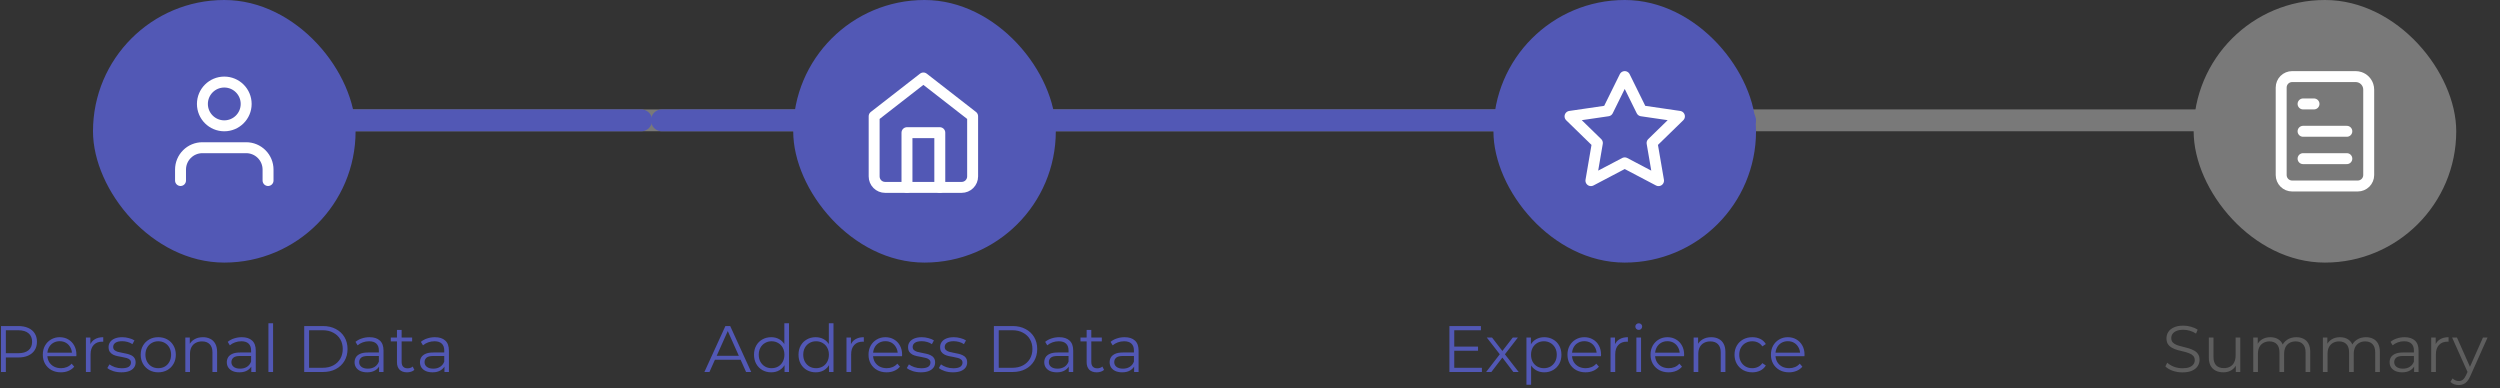 <svg width="457" height="71" viewBox="0 0 457 71" fill="none" xmlns="http://www.w3.org/2000/svg">
<rect x="0" y="0" width="457" height="71" fill="#333333" stroke="none"/>
<line x1="2" y1="-2" x2="395.895" y2="-2" transform="matrix(1 0 6.30824e-05 1 42.053 24)" stroke="#797979" stroke-width="4" stroke-linecap="round"/>
<line x1="41.875" y1="22" x2="117.209" y2="22" stroke="#5258B5" stroke-width="4" stroke-linecap="round"/>
<line x1="121" y1="22" x2="319" y2="22" stroke="#5258B5" stroke-width="4" stroke-linecap="round"/>
<rect x="17" width="48" height="48" rx="24" fill="#5258B5"/>
<path d="M41 23C43.209 23 45 21.209 45 19C45 16.791 43.209 15 41 15C38.791 15 37 16.791 37 19C37 21.209 38.791 23 41 23Z" stroke="white" stroke-width="2" stroke-linecap="round" stroke-linejoin="round"/>
<path d="M49 33V31C49 29.939 48.579 28.922 47.828 28.172C47.078 27.421 46.061 27 45 27H37C35.939 27 34.922 27.421 34.172 28.172C33.421 28.922 33 29.939 33 31V33" stroke="white" stroke-width="2" stroke-linecap="round" stroke-linejoin="round"/>
<path d="M0.18 68V59.6H3.325C4.037 59.6 4.649 59.716 5.16 59.948C5.673 60.172 6.064 60.5 6.337 60.932C6.617 61.356 6.756 61.872 6.756 62.48C6.756 63.072 6.617 63.584 6.337 64.016C6.064 64.44 5.673 64.768 5.16 65C4.649 65.232 4.037 65.348 3.325 65.348H0.672L1.069 64.928V68H0.18ZM1.069 65L0.672 64.568H3.3C4.141 64.568 4.777 64.388 5.208 64.028C5.649 63.66 5.869 63.144 5.869 62.48C5.869 61.808 5.649 61.288 5.208 60.92C4.777 60.552 4.141 60.368 3.3 60.368H0.672L1.069 59.948V65ZM11.137 68.06C10.481 68.06 9.905 67.924 9.409 67.652C8.913 67.372 8.525 66.992 8.245 66.512C7.965 66.024 7.825 65.468 7.825 64.844C7.825 64.22 7.957 63.668 8.221 63.188C8.493 62.708 8.861 62.332 9.325 62.06C9.797 61.78 10.325 61.64 10.909 61.64C11.501 61.64 12.025 61.776 12.481 62.048C12.945 62.312 13.309 62.688 13.573 63.176C13.837 63.656 13.969 64.212 13.969 64.844C13.969 64.884 13.965 64.928 13.957 64.976C13.957 65.016 13.957 65.06 13.957 65.108H8.473V64.472H13.501L13.165 64.724C13.165 64.268 13.065 63.864 12.865 63.512C12.673 63.152 12.409 62.872 12.073 62.672C11.737 62.472 11.349 62.372 10.909 62.372C10.477 62.372 10.089 62.472 9.745 62.672C9.401 62.872 9.133 63.152 8.941 63.512C8.749 63.872 8.653 64.284 8.653 64.748V64.88C8.653 65.36 8.757 65.784 8.965 66.152C9.181 66.512 9.477 66.796 9.853 67.004C10.237 67.204 10.673 67.304 11.161 67.304C11.545 67.304 11.901 67.236 12.229 67.1C12.565 66.964 12.853 66.756 13.093 66.476L13.573 67.028C13.293 67.364 12.941 67.62 12.517 67.796C12.101 67.972 11.641 68.06 11.137 68.06ZM15.704 68V61.7H16.52V63.416L16.436 63.116C16.612 62.636 16.908 62.272 17.324 62.024C17.74 61.768 18.256 61.64 18.872 61.64V62.468C18.84 62.468 18.808 62.468 18.776 62.468C18.744 62.46 18.712 62.456 18.68 62.456C18.016 62.456 17.496 62.66 17.12 63.068C16.744 63.468 16.556 64.04 16.556 64.784V68H15.704ZM22.189 68.06C21.669 68.06 21.177 67.988 20.713 67.844C20.249 67.692 19.885 67.504 19.621 67.28L20.005 66.608C20.261 66.8 20.589 66.968 20.989 67.112C21.389 67.248 21.809 67.316 22.249 67.316C22.849 67.316 23.281 67.224 23.545 67.04C23.809 66.848 23.941 66.596 23.941 66.284C23.941 66.052 23.865 65.872 23.713 65.744C23.569 65.608 23.377 65.508 23.137 65.444C22.897 65.372 22.629 65.312 22.333 65.264C22.037 65.216 21.741 65.16 21.445 65.096C21.157 65.032 20.893 64.94 20.653 64.82C20.413 64.692 20.217 64.52 20.065 64.304C19.921 64.088 19.849 63.8 19.849 63.44C19.849 63.096 19.945 62.788 20.137 62.516C20.329 62.244 20.609 62.032 20.977 61.88C21.353 61.72 21.809 61.64 22.345 61.64C22.753 61.64 23.161 61.696 23.569 61.808C23.977 61.912 24.313 62.052 24.577 62.228L24.205 62.912C23.925 62.72 23.625 62.584 23.305 62.504C22.985 62.416 22.665 62.372 22.345 62.372C21.777 62.372 21.357 62.472 21.085 62.672C20.821 62.864 20.689 63.112 20.689 63.416C20.689 63.656 20.761 63.844 20.905 63.98C21.057 64.116 21.253 64.224 21.493 64.304C21.741 64.376 22.009 64.436 22.297 64.484C22.593 64.532 22.885 64.592 23.173 64.664C23.469 64.728 23.737 64.82 23.977 64.94C24.225 65.052 24.421 65.216 24.565 65.432C24.717 65.64 24.793 65.916 24.793 66.26C24.793 66.628 24.689 66.948 24.481 67.22C24.281 67.484 23.985 67.692 23.593 67.844C23.209 67.988 22.741 68.06 22.189 68.06ZM28.924 68.06C28.316 68.06 27.768 67.924 27.28 67.652C26.8 67.372 26.42 66.992 26.14 66.512C25.86 66.024 25.72 65.468 25.72 64.844C25.72 64.212 25.86 63.656 26.14 63.176C26.42 62.696 26.8 62.32 27.28 62.048C27.76 61.776 28.308 61.64 28.924 61.64C29.548 61.64 30.1 61.776 30.58 62.048C31.068 62.32 31.448 62.696 31.72 63.176C32 63.656 32.14 64.212 32.14 64.844C32.14 65.468 32 66.024 31.72 66.512C31.448 66.992 31.068 67.372 30.58 67.652C30.092 67.924 29.54 68.06 28.924 68.06ZM28.924 67.304C29.38 67.304 29.784 67.204 30.136 67.004C30.488 66.796 30.764 66.508 30.964 66.14C31.172 65.764 31.276 65.332 31.276 64.844C31.276 64.348 31.172 63.916 30.964 63.548C30.764 63.18 30.488 62.896 30.136 62.696C29.784 62.488 29.384 62.384 28.936 62.384C28.488 62.384 28.088 62.488 27.736 62.696C27.384 62.896 27.104 63.18 26.896 63.548C26.688 63.916 26.584 64.348 26.584 64.844C26.584 65.332 26.688 65.764 26.896 66.14C27.104 66.508 27.384 66.796 27.736 67.004C28.088 67.204 28.484 67.304 28.924 67.304ZM37.095 61.64C37.607 61.64 38.055 61.74 38.439 61.94C38.831 62.132 39.135 62.428 39.351 62.828C39.575 63.228 39.687 63.732 39.687 64.34V68H38.835V64.424C38.835 63.76 38.667 63.26 38.331 62.924C38.003 62.58 37.539 62.408 36.939 62.408C36.491 62.408 36.099 62.5 35.763 62.684C35.435 62.86 35.179 63.12 34.995 63.464C34.819 63.8 34.731 64.208 34.731 64.688V68H33.879V61.7H34.695V63.428L34.563 63.104C34.763 62.648 35.083 62.292 35.523 62.036C35.963 61.772 36.487 61.64 37.095 61.64ZM45.937 68V66.608L45.901 66.38V64.052C45.901 63.516 45.749 63.104 45.445 62.816C45.149 62.528 44.705 62.384 44.113 62.384C43.705 62.384 43.317 62.452 42.949 62.588C42.581 62.724 42.269 62.904 42.013 63.128L41.629 62.492C41.949 62.22 42.333 62.012 42.781 61.868C43.229 61.716 43.701 61.64 44.197 61.64C45.013 61.64 45.641 61.844 46.081 62.252C46.529 62.652 46.753 63.264 46.753 64.088V68H45.937ZM43.765 68.06C43.293 68.06 42.881 67.984 42.529 67.832C42.185 67.672 41.921 67.456 41.737 67.184C41.553 66.904 41.461 66.584 41.461 66.224C41.461 65.896 41.537 65.6 41.689 65.336C41.849 65.064 42.105 64.848 42.457 64.688C42.817 64.52 43.297 64.436 43.897 64.436H46.069V65.072H43.921C43.313 65.072 42.889 65.18 42.649 65.396C42.417 65.612 42.301 65.88 42.301 66.2C42.301 66.56 42.441 66.848 42.721 67.064C43.001 67.28 43.393 67.388 43.897 67.388C44.377 67.388 44.789 67.28 45.133 67.064C45.485 66.84 45.741 66.52 45.901 66.104L46.093 66.692C45.933 67.108 45.653 67.44 45.253 67.688C44.861 67.936 44.365 68.06 43.765 68.06ZM49.067 68V59.096H49.919V68H49.067ZM55.61 68V59.6H59.03C59.926 59.6 60.71 59.78 61.382 60.14C62.062 60.492 62.59 60.984 62.966 61.616C63.342 62.248 63.53 62.976 63.53 63.8C63.53 64.624 63.342 65.352 62.966 65.984C62.59 66.616 62.062 67.112 61.382 67.472C60.71 67.824 59.926 68 59.03 68H55.61ZM56.498 67.232H58.982C59.726 67.232 60.37 67.088 60.914 66.8C61.466 66.504 61.894 66.1 62.198 65.588C62.502 65.068 62.654 64.472 62.654 63.8C62.654 63.12 62.502 62.524 62.198 62.012C61.894 61.5 61.466 61.1 60.914 60.812C60.37 60.516 59.726 60.368 58.982 60.368H56.498V67.232ZM69.292 68V66.608L69.256 66.38V64.052C69.256 63.516 69.104 63.104 68.8 62.816C68.504 62.528 68.06 62.384 67.468 62.384C67.06 62.384 66.672 62.452 66.304 62.588C65.936 62.724 65.624 62.904 65.368 63.128L64.984 62.492C65.304 62.22 65.688 62.012 66.136 61.868C66.584 61.716 67.056 61.64 67.552 61.64C68.368 61.64 68.996 61.844 69.436 62.252C69.884 62.652 70.108 63.264 70.108 64.088V68H69.292ZM67.12 68.06C66.648 68.06 66.236 67.984 65.884 67.832C65.54 67.672 65.276 67.456 65.092 67.184C64.908 66.904 64.816 66.584 64.816 66.224C64.816 65.896 64.892 65.6 65.044 65.336C65.204 65.064 65.46 64.848 65.812 64.688C66.172 64.52 66.652 64.436 67.252 64.436H69.424V65.072H67.276C66.668 65.072 66.244 65.18 66.004 65.396C65.772 65.612 65.656 65.88 65.656 66.2C65.656 66.56 65.796 66.848 66.076 67.064C66.356 67.28 66.748 67.388 67.252 67.388C67.732 67.388 68.144 67.28 68.488 67.064C68.84 66.84 69.096 66.52 69.256 66.104L69.448 66.692C69.288 67.108 69.008 67.44 68.608 67.688C68.216 67.936 67.72 68.06 67.12 68.06ZM74.414 68.06C73.822 68.06 73.366 67.9 73.046 67.58C72.726 67.26 72.566 66.808 72.566 66.224V60.308H73.418V66.176C73.418 66.544 73.51 66.828 73.694 67.028C73.886 67.228 74.158 67.328 74.51 67.328C74.886 67.328 75.198 67.22 75.446 67.004L75.746 67.616C75.578 67.768 75.374 67.88 75.134 67.952C74.902 68.024 74.662 68.06 74.414 68.06ZM71.438 62.408V61.7H75.338V62.408H71.438ZM81.245 68V66.608L81.209 66.38V64.052C81.209 63.516 81.057 63.104 80.753 62.816C80.457 62.528 80.013 62.384 79.421 62.384C79.013 62.384 78.625 62.452 78.257 62.588C77.889 62.724 77.577 62.904 77.321 63.128L76.937 62.492C77.257 62.22 77.641 62.012 78.089 61.868C78.537 61.716 79.009 61.64 79.505 61.64C80.321 61.64 80.949 61.844 81.389 62.252C81.837 62.652 82.061 63.264 82.061 64.088V68H81.245ZM79.073 68.06C78.601 68.06 78.189 67.984 77.837 67.832C77.493 67.672 77.229 67.456 77.045 67.184C76.861 66.904 76.769 66.584 76.769 66.224C76.769 65.896 76.845 65.6 76.997 65.336C77.157 65.064 77.413 64.848 77.765 64.688C78.125 64.52 78.605 64.436 79.205 64.436H81.377V65.072H79.229C78.621 65.072 78.197 65.18 77.957 65.396C77.725 65.612 77.609 65.88 77.609 66.2C77.609 66.56 77.749 66.848 78.029 67.064C78.309 67.28 78.701 67.388 79.205 67.388C79.685 67.388 80.097 67.28 80.441 67.064C80.793 66.84 81.049 66.52 81.209 66.104L81.401 66.692C81.241 67.108 80.961 67.44 80.561 67.688C80.169 67.936 79.673 68.06 79.073 68.06Z" fill="#5258B5"/>
<rect x="145" width="48" height="48" rx="24" fill="#5258B5"/>
<path d="M159.795 21.253L168.795 14.253L177.795 21.253V32.253C177.795 32.783 177.584 33.292 177.209 33.667C176.834 34.042 176.325 34.253 175.795 34.253H161.795C161.264 34.253 160.756 34.042 160.381 33.667C160.006 33.292 159.795 32.783 159.795 32.253V21.253Z" stroke="white" stroke-width="2" stroke-linecap="round" stroke-linejoin="round"/>
<path d="M165.795 34.253V24.253H171.795V34.253" stroke="white" stroke-width="2" stroke-linecap="round" stroke-linejoin="round"/>
<path d="M128.764 68L132.604 59.6H133.48L137.32 68H136.384L132.856 60.116H133.216L129.688 68H128.764ZM130.276 65.756L130.54 65.036H135.424L135.688 65.756H130.276ZM140.979 68.06C140.379 68.06 139.839 67.924 139.359 67.652C138.887 67.38 138.515 67.004 138.243 66.524C137.971 66.036 137.835 65.476 137.835 64.844C137.835 64.204 137.971 63.644 138.243 63.164C138.515 62.684 138.887 62.312 139.359 62.048C139.839 61.776 140.379 61.64 140.979 61.64C141.531 61.64 142.023 61.764 142.455 62.012C142.895 62.26 143.243 62.624 143.499 63.104C143.763 63.576 143.895 64.156 143.895 64.844C143.895 65.524 143.767 66.104 143.511 66.584C143.255 67.064 142.907 67.432 142.467 67.688C142.035 67.936 141.539 68.06 140.979 68.06ZM141.039 67.304C141.487 67.304 141.887 67.204 142.239 67.004C142.599 66.796 142.879 66.508 143.079 66.14C143.287 65.764 143.391 65.332 143.391 64.844C143.391 64.348 143.287 63.916 143.079 63.548C142.879 63.18 142.599 62.896 142.239 62.696C141.887 62.488 141.487 62.384 141.039 62.384C140.599 62.384 140.203 62.488 139.851 62.696C139.499 62.896 139.219 63.18 139.011 63.548C138.803 63.916 138.699 64.348 138.699 64.844C138.699 65.332 138.803 65.764 139.011 66.14C139.219 66.508 139.499 66.796 139.851 67.004C140.203 67.204 140.599 67.304 141.039 67.304ZM143.415 68V66.104L143.499 64.832L143.379 63.56V59.096H144.231V68H143.415ZM149.112 68.06C148.512 68.06 147.972 67.924 147.492 67.652C147.02 67.38 146.648 67.004 146.376 66.524C146.104 66.036 145.968 65.476 145.968 64.844C145.968 64.204 146.104 63.644 146.376 63.164C146.648 62.684 147.02 62.312 147.492 62.048C147.972 61.776 148.512 61.64 149.112 61.64C149.664 61.64 150.156 61.764 150.588 62.012C151.028 62.26 151.376 62.624 151.632 63.104C151.896 63.576 152.028 64.156 152.028 64.844C152.028 65.524 151.9 66.104 151.644 66.584C151.388 67.064 151.04 67.432 150.6 67.688C150.168 67.936 149.672 68.06 149.112 68.06ZM149.172 67.304C149.62 67.304 150.02 67.204 150.372 67.004C150.732 66.796 151.012 66.508 151.212 66.14C151.42 65.764 151.524 65.332 151.524 64.844C151.524 64.348 151.42 63.916 151.212 63.548C151.012 63.18 150.732 62.896 150.372 62.696C150.02 62.488 149.62 62.384 149.172 62.384C148.732 62.384 148.336 62.488 147.984 62.696C147.632 62.896 147.352 63.18 147.144 63.548C146.936 63.916 146.832 64.348 146.832 64.844C146.832 65.332 146.936 65.764 147.144 66.14C147.352 66.508 147.632 66.796 147.984 67.004C148.336 67.204 148.732 67.304 149.172 67.304ZM151.548 68V66.104L151.632 64.832L151.512 63.56V59.096H152.364V68H151.548ZM154.737 68V61.7H155.553V63.416L155.469 63.116C155.645 62.636 155.941 62.272 156.357 62.024C156.773 61.768 157.289 61.64 157.905 61.64V62.468C157.873 62.468 157.841 62.468 157.809 62.468C157.777 62.46 157.745 62.456 157.713 62.456C157.049 62.456 156.529 62.66 156.153 63.068C155.777 63.468 155.589 64.04 155.589 64.784V68H154.737ZM162.077 68.06C161.421 68.06 160.845 67.924 160.349 67.652C159.853 67.372 159.465 66.992 159.185 66.512C158.905 66.024 158.765 65.468 158.765 64.844C158.765 64.22 158.897 63.668 159.161 63.188C159.433 62.708 159.801 62.332 160.265 62.06C160.737 61.78 161.265 61.64 161.849 61.64C162.441 61.64 162.965 61.776 163.421 62.048C163.885 62.312 164.249 62.688 164.513 63.176C164.777 63.656 164.909 64.212 164.909 64.844C164.909 64.884 164.905 64.928 164.897 64.976C164.897 65.016 164.897 65.06 164.897 65.108H159.413V64.472H164.441L164.105 64.724C164.105 64.268 164.005 63.864 163.805 63.512C163.613 63.152 163.349 62.872 163.013 62.672C162.677 62.472 162.289 62.372 161.849 62.372C161.417 62.372 161.029 62.472 160.685 62.672C160.341 62.872 160.073 63.152 159.881 63.512C159.689 63.872 159.593 64.284 159.593 64.748V64.88C159.593 65.36 159.697 65.784 159.905 66.152C160.121 66.512 160.417 66.796 160.793 67.004C161.177 67.204 161.613 67.304 162.101 67.304C162.485 67.304 162.841 67.236 163.169 67.1C163.505 66.964 163.793 66.756 164.033 66.476L164.513 67.028C164.233 67.364 163.881 67.62 163.457 67.796C163.041 67.972 162.581 68.06 162.077 68.06ZM168.335 68.06C167.815 68.06 167.323 67.988 166.859 67.844C166.395 67.692 166.031 67.504 165.767 67.28L166.151 66.608C166.407 66.8 166.735 66.968 167.135 67.112C167.535 67.248 167.955 67.316 168.395 67.316C168.995 67.316 169.427 67.224 169.691 67.04C169.955 66.848 170.087 66.596 170.087 66.284C170.087 66.052 170.011 65.872 169.859 65.744C169.715 65.608 169.523 65.508 169.283 65.444C169.043 65.372 168.775 65.312 168.479 65.264C168.183 65.216 167.887 65.16 167.591 65.096C167.303 65.032 167.039 64.94 166.799 64.82C166.559 64.692 166.363 64.52 166.211 64.304C166.067 64.088 165.995 63.8 165.995 63.44C165.995 63.096 166.091 62.788 166.283 62.516C166.475 62.244 166.755 62.032 167.123 61.88C167.499 61.72 167.955 61.64 168.491 61.64C168.899 61.64 169.307 61.696 169.715 61.808C170.123 61.912 170.459 62.052 170.723 62.228L170.351 62.912C170.071 62.72 169.771 62.584 169.451 62.504C169.131 62.416 168.811 62.372 168.491 62.372C167.923 62.372 167.503 62.472 167.231 62.672C166.967 62.864 166.835 63.112 166.835 63.416C166.835 63.656 166.907 63.844 167.051 63.98C167.203 64.116 167.399 64.224 167.639 64.304C167.887 64.376 168.155 64.436 168.443 64.484C168.739 64.532 169.031 64.592 169.319 64.664C169.615 64.728 169.883 64.82 170.123 64.94C170.371 65.052 170.567 65.216 170.711 65.432C170.863 65.64 170.939 65.916 170.939 66.26C170.939 66.628 170.835 66.948 170.627 67.22C170.427 67.484 170.131 67.692 169.739 67.844C169.355 67.988 168.887 68.06 168.335 68.06ZM174.194 68.06C173.674 68.06 173.182 67.988 172.718 67.844C172.254 67.692 171.89 67.504 171.626 67.28L172.01 66.608C172.266 66.8 172.594 66.968 172.994 67.112C173.394 67.248 173.814 67.316 174.254 67.316C174.854 67.316 175.286 67.224 175.55 67.04C175.814 66.848 175.946 66.596 175.946 66.284C175.946 66.052 175.87 65.872 175.718 65.744C175.574 65.608 175.382 65.508 175.142 65.444C174.902 65.372 174.634 65.312 174.338 65.264C174.042 65.216 173.746 65.16 173.45 65.096C173.162 65.032 172.898 64.94 172.658 64.82C172.418 64.692 172.222 64.52 172.07 64.304C171.926 64.088 171.854 63.8 171.854 63.44C171.854 63.096 171.95 62.788 172.142 62.516C172.334 62.244 172.614 62.032 172.982 61.88C173.358 61.72 173.814 61.64 174.35 61.64C174.758 61.64 175.166 61.696 175.574 61.808C175.982 61.912 176.318 62.052 176.582 62.228L176.21 62.912C175.93 62.72 175.63 62.584 175.31 62.504C174.99 62.416 174.67 62.372 174.35 62.372C173.782 62.372 173.362 62.472 173.09 62.672C172.826 62.864 172.694 63.112 172.694 63.416C172.694 63.656 172.766 63.844 172.91 63.98C173.062 64.116 173.258 64.224 173.498 64.304C173.746 64.376 174.014 64.436 174.302 64.484C174.598 64.532 174.89 64.592 175.178 64.664C175.474 64.728 175.742 64.82 175.982 64.94C176.23 65.052 176.426 65.216 176.57 65.432C176.722 65.64 176.798 65.916 176.798 66.26C176.798 66.628 176.694 66.948 176.486 67.22C176.286 67.484 175.99 67.692 175.598 67.844C175.214 67.988 174.746 68.06 174.194 68.06ZM181.682 68V59.6H185.102C185.998 59.6 186.782 59.78 187.454 60.14C188.134 60.492 188.662 60.984 189.038 61.616C189.414 62.248 189.602 62.976 189.602 63.8C189.602 64.624 189.414 65.352 189.038 65.984C188.662 66.616 188.134 67.112 187.454 67.472C186.782 67.824 185.998 68 185.102 68H181.682ZM182.57 67.232H185.054C185.798 67.232 186.442 67.088 186.986 66.8C187.538 66.504 187.966 66.1 188.27 65.588C188.574 65.068 188.726 64.472 188.726 63.8C188.726 63.12 188.574 62.524 188.27 62.012C187.966 61.5 187.538 61.1 186.986 60.812C186.442 60.516 185.798 60.368 185.054 60.368H182.57V67.232ZM195.365 68V66.608L195.329 66.38V64.052C195.329 63.516 195.177 63.104 194.873 62.816C194.577 62.528 194.133 62.384 193.541 62.384C193.133 62.384 192.745 62.452 192.377 62.588C192.009 62.724 191.697 62.904 191.441 63.128L191.057 62.492C191.377 62.22 191.761 62.012 192.209 61.868C192.657 61.716 193.129 61.64 193.625 61.64C194.441 61.64 195.069 61.844 195.509 62.252C195.957 62.652 196.181 63.264 196.181 64.088V68H195.365ZM193.193 68.06C192.721 68.06 192.309 67.984 191.957 67.832C191.613 67.672 191.349 67.456 191.165 67.184C190.981 66.904 190.889 66.584 190.889 66.224C190.889 65.896 190.965 65.6 191.117 65.336C191.277 65.064 191.533 64.848 191.885 64.688C192.245 64.52 192.725 64.436 193.325 64.436H195.497V65.072H193.349C192.741 65.072 192.317 65.18 192.077 65.396C191.845 65.612 191.729 65.88 191.729 66.2C191.729 66.56 191.869 66.848 192.149 67.064C192.429 67.28 192.821 67.388 193.325 67.388C193.805 67.388 194.217 67.28 194.561 67.064C194.913 66.84 195.169 66.52 195.329 66.104L195.521 66.692C195.361 67.108 195.081 67.44 194.681 67.688C194.289 67.936 193.793 68.06 193.193 68.06ZM200.487 68.06C199.895 68.06 199.439 67.9 199.119 67.58C198.799 67.26 198.639 66.808 198.639 66.224V60.308H199.491V66.176C199.491 66.544 199.583 66.828 199.767 67.028C199.959 67.228 200.231 67.328 200.583 67.328C200.959 67.328 201.271 67.22 201.519 67.004L201.819 67.616C201.651 67.768 201.447 67.88 201.207 67.952C200.975 68.024 200.735 68.06 200.487 68.06ZM197.511 62.408V61.7H201.411V62.408H197.511ZM207.318 68V66.608L207.282 66.38V64.052C207.282 63.516 207.13 63.104 206.826 62.816C206.53 62.528 206.086 62.384 205.494 62.384C205.086 62.384 204.698 62.452 204.33 62.588C203.962 62.724 203.65 62.904 203.394 63.128L203.01 62.492C203.33 62.22 203.714 62.012 204.162 61.868C204.61 61.716 205.082 61.64 205.578 61.64C206.394 61.64 207.022 61.844 207.462 62.252C207.91 62.652 208.134 63.264 208.134 64.088V68H207.318ZM205.146 68.06C204.674 68.06 204.262 67.984 203.91 67.832C203.566 67.672 203.302 67.456 203.118 67.184C202.934 66.904 202.842 66.584 202.842 66.224C202.842 65.896 202.918 65.6 203.07 65.336C203.23 65.064 203.486 64.848 203.838 64.688C204.198 64.52 204.678 64.436 205.278 64.436H207.45V65.072H205.302C204.694 65.072 204.27 65.18 204.03 65.396C203.798 65.612 203.682 65.88 203.682 66.2C203.682 66.56 203.822 66.848 204.102 67.064C204.382 67.28 204.774 67.388 205.278 67.388C205.758 67.388 206.17 67.28 206.514 67.064C206.866 66.84 207.122 66.52 207.282 66.104L207.474 66.692C207.314 67.108 207.034 67.44 206.634 67.688C206.242 67.936 205.746 68.06 205.146 68.06Z" fill="#5258B5"/>
<rect x="273" width="48" height="48" rx="24" fill="#5258B5"/>
<path d="M297 14L300.09 20.26L307 21.27L302 26.14L303.18 33.02L297 29.77L290.82 33.02L292 26.14L287 21.27L293.91 20.26L297 14Z" stroke="white" stroke-width="2" stroke-linecap="round" stroke-linejoin="round"/>
<path d="M265.744 63.356H270.184V64.112H265.744V63.356ZM265.84 67.232H270.892V68H264.952V59.6H270.712V60.368H265.84V67.232ZM271.664 68L274.328 64.544L274.316 64.964L271.784 61.7H272.744L274.82 64.4L274.46 64.388L276.536 61.7H277.472L274.916 65L274.928 64.544L277.616 68H276.644L274.448 65.12L274.784 65.168L272.624 68H271.664ZM282.286 68.06C281.742 68.06 281.25 67.936 280.81 67.688C280.37 67.432 280.018 67.068 279.754 66.596C279.498 66.116 279.37 65.532 279.37 64.844C279.37 64.156 279.498 63.576 279.754 63.104C280.01 62.624 280.358 62.26 280.798 62.012C281.238 61.764 281.734 61.64 282.286 61.64C282.886 61.64 283.422 61.776 283.894 62.048C284.374 62.312 284.75 62.688 285.022 63.176C285.294 63.656 285.43 64.212 285.43 64.844C285.43 65.484 285.294 66.044 285.022 66.524C284.75 67.004 284.374 67.38 283.894 67.652C283.422 67.924 282.886 68.06 282.286 68.06ZM279.034 70.328V61.7H279.85V63.596L279.766 64.856L279.886 66.128V70.328H279.034ZM282.226 67.304C282.674 67.304 283.074 67.204 283.426 67.004C283.778 66.796 284.058 66.508 284.266 66.14C284.474 65.764 284.578 65.332 284.578 64.844C284.578 64.356 284.474 63.928 284.266 63.56C284.058 63.192 283.778 62.904 283.426 62.696C283.074 62.488 282.674 62.384 282.226 62.384C281.778 62.384 281.374 62.488 281.014 62.696C280.662 62.904 280.382 63.192 280.174 63.56C279.974 63.928 279.874 64.356 279.874 64.844C279.874 65.332 279.974 65.764 280.174 66.14C280.382 66.508 280.662 66.796 281.014 67.004C281.374 67.204 281.778 67.304 282.226 67.304ZM289.843 68.06C289.187 68.06 288.611 67.924 288.115 67.652C287.619 67.372 287.231 66.992 286.951 66.512C286.671 66.024 286.531 65.468 286.531 64.844C286.531 64.22 286.663 63.668 286.927 63.188C287.199 62.708 287.567 62.332 288.031 62.06C288.503 61.78 289.031 61.64 289.615 61.64C290.207 61.64 290.731 61.776 291.187 62.048C291.651 62.312 292.015 62.688 292.279 63.176C292.543 63.656 292.675 64.212 292.675 64.844C292.675 64.884 292.671 64.928 292.663 64.976C292.663 65.016 292.663 65.06 292.663 65.108H287.179V64.472H292.207L291.871 64.724C291.871 64.268 291.771 63.864 291.571 63.512C291.379 63.152 291.115 62.872 290.779 62.672C290.443 62.472 290.055 62.372 289.615 62.372C289.183 62.372 288.795 62.472 288.451 62.672C288.107 62.872 287.839 63.152 287.647 63.512C287.455 63.872 287.359 64.284 287.359 64.748V64.88C287.359 65.36 287.463 65.784 287.671 66.152C287.887 66.512 288.183 66.796 288.559 67.004C288.943 67.204 289.379 67.304 289.867 67.304C290.251 67.304 290.607 67.236 290.935 67.1C291.271 66.964 291.559 66.756 291.799 66.476L292.279 67.028C291.999 67.364 291.647 67.62 291.223 67.796C290.807 67.972 290.347 68.06 289.843 68.06ZM294.409 68V61.7H295.225V63.416L295.141 63.116C295.317 62.636 295.613 62.272 296.029 62.024C296.445 61.768 296.961 61.64 297.577 61.64V62.468C297.545 62.468 297.513 62.468 297.481 62.468C297.449 62.46 297.417 62.456 297.385 62.456C296.721 62.456 296.201 62.66 295.825 63.068C295.449 63.468 295.261 64.04 295.261 64.784V68H294.409ZM299.131 68V61.7H299.983V68H299.131ZM299.563 60.308C299.387 60.308 299.239 60.248 299.119 60.128C298.999 60.008 298.939 59.864 298.939 59.696C298.939 59.528 298.999 59.388 299.119 59.276C299.239 59.156 299.387 59.096 299.563 59.096C299.739 59.096 299.887 59.152 300.007 59.264C300.127 59.376 300.187 59.516 300.187 59.684C300.187 59.86 300.127 60.008 300.007 60.128C299.895 60.248 299.747 60.308 299.563 60.308ZM305.03 68.06C304.374 68.06 303.798 67.924 303.302 67.652C302.806 67.372 302.418 66.992 302.138 66.512C301.858 66.024 301.718 65.468 301.718 64.844C301.718 64.22 301.85 63.668 302.114 63.188C302.386 62.708 302.754 62.332 303.218 62.06C303.69 61.78 304.218 61.64 304.802 61.64C305.394 61.64 305.918 61.776 306.374 62.048C306.838 62.312 307.202 62.688 307.466 63.176C307.73 63.656 307.862 64.212 307.862 64.844C307.862 64.884 307.858 64.928 307.85 64.976C307.85 65.016 307.85 65.06 307.85 65.108H302.366V64.472H307.394L307.058 64.724C307.058 64.268 306.958 63.864 306.758 63.512C306.566 63.152 306.302 62.872 305.966 62.672C305.63 62.472 305.242 62.372 304.802 62.372C304.37 62.372 303.982 62.472 303.638 62.672C303.294 62.872 303.026 63.152 302.834 63.512C302.642 63.872 302.546 64.284 302.546 64.748V64.88C302.546 65.36 302.65 65.784 302.858 66.152C303.074 66.512 303.37 66.796 303.746 67.004C304.13 67.204 304.566 67.304 305.054 67.304C305.438 67.304 305.794 67.236 306.122 67.1C306.458 66.964 306.746 66.756 306.986 66.476L307.466 67.028C307.186 67.364 306.834 67.62 306.41 67.796C305.994 67.972 305.534 68.06 305.03 68.06ZM312.812 61.64C313.324 61.64 313.772 61.74 314.156 61.94C314.548 62.132 314.852 62.428 315.068 62.828C315.292 63.228 315.404 63.732 315.404 64.34V68H314.552V64.424C314.552 63.76 314.384 63.26 314.048 62.924C313.72 62.58 313.256 62.408 312.656 62.408C312.208 62.408 311.816 62.5 311.48 62.684C311.152 62.86 310.896 63.12 310.712 63.464C310.536 63.8 310.448 64.208 310.448 64.688V68H309.596V61.7H310.412V63.428L310.28 63.104C310.48 62.648 310.8 62.292 311.24 62.036C311.68 61.772 312.204 61.64 312.812 61.64ZM320.322 68.06C319.698 68.06 319.138 67.924 318.642 67.652C318.154 67.372 317.77 66.992 317.49 66.512C317.21 66.024 317.07 65.468 317.07 64.844C317.07 64.212 317.21 63.656 317.49 63.176C317.77 62.696 318.154 62.32 318.642 62.048C319.138 61.776 319.698 61.64 320.322 61.64C320.858 61.64 321.342 61.744 321.774 61.952C322.206 62.16 322.546 62.472 322.794 62.888L322.158 63.32C321.942 63 321.674 62.764 321.354 62.612C321.034 62.46 320.686 62.384 320.31 62.384C319.862 62.384 319.458 62.488 319.098 62.696C318.738 62.896 318.454 63.18 318.246 63.548C318.038 63.916 317.934 64.348 317.934 64.844C317.934 65.34 318.038 65.772 318.246 66.14C318.454 66.508 318.738 66.796 319.098 67.004C319.458 67.204 319.862 67.304 320.31 67.304C320.686 67.304 321.034 67.228 321.354 67.076C321.674 66.924 321.942 66.692 322.158 66.38L322.794 66.812C322.546 67.22 322.206 67.532 321.774 67.748C321.342 67.956 320.858 68.06 320.322 68.06ZM327.038 68.06C326.382 68.06 325.806 67.924 325.31 67.652C324.814 67.372 324.426 66.992 324.146 66.512C323.866 66.024 323.726 65.468 323.726 64.844C323.726 64.22 323.858 63.668 324.122 63.188C324.394 62.708 324.762 62.332 325.226 62.06C325.698 61.78 326.226 61.64 326.81 61.64C327.402 61.64 327.926 61.776 328.382 62.048C328.846 62.312 329.21 62.688 329.474 63.176C329.738 63.656 329.87 64.212 329.87 64.844C329.87 64.884 329.866 64.928 329.858 64.976C329.858 65.016 329.858 65.06 329.858 65.108H324.374V64.472H329.402L329.066 64.724C329.066 64.268 328.966 63.864 328.766 63.512C328.574 63.152 328.31 62.872 327.974 62.672C327.638 62.472 327.25 62.372 326.81 62.372C326.378 62.372 325.99 62.472 325.646 62.672C325.302 62.872 325.034 63.152 324.842 63.512C324.65 63.872 324.554 64.284 324.554 64.748V64.88C324.554 65.36 324.658 65.784 324.866 66.152C325.082 66.512 325.378 66.796 325.754 67.004C326.138 67.204 326.574 67.304 327.062 67.304C327.446 67.304 327.802 67.236 328.13 67.1C328.466 66.964 328.754 66.756 328.994 66.476L329.474 67.028C329.194 67.364 328.842 67.62 328.418 67.796C328.002 67.972 327.542 68.06 327.038 68.06Z" fill="#5258B5"/>
<rect x="401" width="48" height="48" rx="24" fill="#797979"/>
<path d="M431.367 14.123C431.124 14.042 430.869 14.001 430.612 14.001H419C418.47 14.001 417.961 14.211 417.586 14.586C417.211 14.961 417 15.47 417 16V32.001C417 32.531 417.211 33.04 417.586 33.415C417.961 33.79 418.47 34.001 419 34.001H431C431.53 34.001 432.039 33.79 432.414 33.415C432.789 33.04 433 32.531 433 32.001V16.388C433 16.131 432.959 15.876 432.877 15.633V15.633C432.639 14.92 432.08 14.36 431.367 14.123V14.123Z" stroke="white" stroke-width="2" stroke-linecap="round" stroke-linejoin="round"/>
<path d="M429 29H421" stroke="white" stroke-width="2" stroke-linecap="round" stroke-linejoin="round"/>
<path d="M429 24H421" stroke="white" stroke-width="2" stroke-linecap="round" stroke-linejoin="round"/>
<path d="M423 19H422H421" stroke="white" stroke-width="2" stroke-linecap="round" stroke-linejoin="round"/>
<path d="M398.948 68.072C398.324 68.072 397.724 67.972 397.148 67.772C396.58 67.564 396.14 67.3 395.828 66.98L396.176 66.296C396.472 66.584 396.868 66.828 397.364 67.028C397.868 67.22 398.396 67.316 398.948 67.316C399.476 67.316 399.904 67.252 400.232 67.124C400.568 66.988 400.812 66.808 400.964 66.584C401.124 66.36 401.204 66.112 401.204 65.84C401.204 65.512 401.108 65.248 400.916 65.048C400.732 64.848 400.488 64.692 400.184 64.58C399.88 64.46 399.544 64.356 399.176 64.268C398.808 64.18 398.44 64.088 398.072 63.992C397.704 63.888 397.364 63.752 397.052 63.584C396.748 63.416 396.5 63.196 396.308 62.924C396.124 62.644 396.032 62.28 396.032 61.832C396.032 61.416 396.14 61.036 396.356 60.692C396.58 60.34 396.92 60.06 397.376 59.852C397.832 59.636 398.416 59.528 399.128 59.528C399.6 59.528 400.068 59.596 400.532 59.732C400.996 59.86 401.396 60.04 401.732 60.272L401.432 60.98C401.072 60.74 400.688 60.564 400.28 60.452C399.88 60.34 399.492 60.284 399.116 60.284C398.612 60.284 398.196 60.352 397.868 60.488C397.54 60.624 397.296 60.808 397.136 61.04C396.984 61.264 396.908 61.52 396.908 61.808C396.908 62.136 397 62.4 397.184 62.6C397.376 62.8 397.624 62.956 397.928 63.068C398.24 63.18 398.58 63.28 398.948 63.368C399.316 63.456 399.68 63.552 400.04 63.656C400.408 63.76 400.744 63.896 401.048 64.064C401.36 64.224 401.608 64.44 401.792 64.712C401.984 64.984 402.08 65.34 402.08 65.78C402.08 66.188 401.968 66.568 401.744 66.92C401.52 67.264 401.176 67.544 400.712 67.76C400.256 67.968 399.668 68.072 398.948 68.072ZM406.438 68.06C405.902 68.06 405.434 67.96 405.034 67.76C404.634 67.56 404.322 67.26 404.098 66.86C403.882 66.46 403.774 65.96 403.774 65.36V61.7H404.626V65.264C404.626 65.936 404.79 66.444 405.118 66.788C405.454 67.124 405.922 67.292 406.522 67.292C406.962 67.292 407.342 67.204 407.662 67.028C407.99 66.844 408.238 66.58 408.406 66.236C408.582 65.892 408.67 65.48 408.67 65V61.7H409.522V68H408.706V66.272L408.838 66.584C408.638 67.048 408.326 67.412 407.902 67.676C407.486 67.932 406.998 68.06 406.438 68.06ZM419.769 61.64C420.281 61.64 420.725 61.74 421.101 61.94C421.485 62.132 421.781 62.428 421.989 62.828C422.205 63.228 422.313 63.732 422.313 64.34V68H421.461V64.424C421.461 63.76 421.301 63.26 420.981 62.924C420.669 62.58 420.225 62.408 419.649 62.408C419.217 62.408 418.841 62.5 418.521 62.684C418.209 62.86 417.965 63.12 417.789 63.464C417.621 63.8 417.537 64.208 417.537 64.688V68H416.685V64.424C416.685 63.76 416.525 63.26 416.205 62.924C415.885 62.58 415.437 62.408 414.861 62.408C414.437 62.408 414.065 62.5 413.745 62.684C413.425 62.86 413.177 63.12 413.001 63.464C412.833 63.8 412.749 64.208 412.749 64.688V68H411.897V61.7H412.713V63.404L412.581 63.104C412.773 62.648 413.081 62.292 413.505 62.036C413.937 61.772 414.445 61.64 415.029 61.64C415.645 61.64 416.169 61.796 416.601 62.108C417.033 62.412 417.313 62.872 417.441 63.488L417.105 63.356C417.289 62.844 417.613 62.432 418.077 62.12C418.549 61.8 419.113 61.64 419.769 61.64ZM432.496 61.64C433.008 61.64 433.452 61.74 433.828 61.94C434.212 62.132 434.508 62.428 434.716 62.828C434.932 63.228 435.04 63.732 435.04 64.34V68H434.188V64.424C434.188 63.76 434.028 63.26 433.708 62.924C433.396 62.58 432.952 62.408 432.376 62.408C431.944 62.408 431.568 62.5 431.248 62.684C430.936 62.86 430.692 63.12 430.516 63.464C430.348 63.8 430.264 64.208 430.264 64.688V68H429.412V64.424C429.412 63.76 429.252 63.26 428.932 62.924C428.612 62.58 428.164 62.408 427.588 62.408C427.164 62.408 426.792 62.5 426.472 62.684C426.152 62.86 425.904 63.12 425.728 63.464C425.56 63.8 425.476 64.208 425.476 64.688V68H424.624V61.7H425.44V63.404L425.308 63.104C425.5 62.648 425.808 62.292 426.232 62.036C426.664 61.772 427.172 61.64 427.756 61.64C428.372 61.64 428.896 61.796 429.328 62.108C429.76 62.412 430.04 62.872 430.168 63.488L429.832 63.356C430.016 62.844 430.34 62.432 430.804 62.12C431.276 61.8 431.84 61.64 432.496 61.64ZM441.298 68V66.608L441.262 66.38V64.052C441.262 63.516 441.11 63.104 440.806 62.816C440.51 62.528 440.066 62.384 439.474 62.384C439.066 62.384 438.678 62.452 438.31 62.588C437.942 62.724 437.63 62.904 437.374 63.128L436.99 62.492C437.31 62.22 437.694 62.012 438.142 61.868C438.59 61.716 439.062 61.64 439.558 61.64C440.374 61.64 441.002 61.844 441.442 62.252C441.89 62.652 442.114 63.264 442.114 64.088V68H441.298ZM439.126 68.06C438.654 68.06 438.242 67.984 437.89 67.832C437.546 67.672 437.282 67.456 437.098 67.184C436.914 66.904 436.822 66.584 436.822 66.224C436.822 65.896 436.898 65.6 437.05 65.336C437.21 65.064 437.466 64.848 437.818 64.688C438.178 64.52 438.658 64.436 439.258 64.436H441.43V65.072H439.282C438.674 65.072 438.25 65.18 438.01 65.396C437.778 65.612 437.662 65.88 437.662 66.2C437.662 66.56 437.802 66.848 438.082 67.064C438.362 67.28 438.754 67.388 439.258 67.388C439.738 67.388 440.15 67.28 440.494 67.064C440.846 66.84 441.102 66.52 441.262 66.104L441.454 66.692C441.294 67.108 441.014 67.44 440.614 67.688C440.222 67.936 439.726 68.06 439.126 68.06ZM444.428 68V61.7H445.244V63.416L445.16 63.116C445.336 62.636 445.632 62.272 446.048 62.024C446.464 61.768 446.98 61.64 447.596 61.64V62.468C447.564 62.468 447.532 62.468 447.5 62.468C447.468 62.46 447.436 62.456 447.404 62.456C446.74 62.456 446.22 62.66 445.844 63.068C445.468 63.468 445.28 64.04 445.28 64.784V68H444.428ZM449.468 70.388C449.172 70.388 448.888 70.34 448.616 70.244C448.352 70.148 448.124 70.004 447.932 69.812L448.328 69.176C448.488 69.328 448.66 69.444 448.844 69.524C449.036 69.612 449.248 69.656 449.48 69.656C449.76 69.656 450 69.576 450.2 69.416C450.408 69.264 450.604 68.992 450.788 68.6L451.196 67.676L451.292 67.544L453.884 61.7H454.724L451.568 68.756C451.392 69.164 451.196 69.488 450.98 69.728C450.772 69.968 450.544 70.136 450.296 70.232C450.048 70.336 449.772 70.388 449.468 70.388ZM451.148 68.18L448.244 61.7H449.132L451.7 67.484L451.148 68.18Z" fill="#5E5E5E"/>
</svg>
